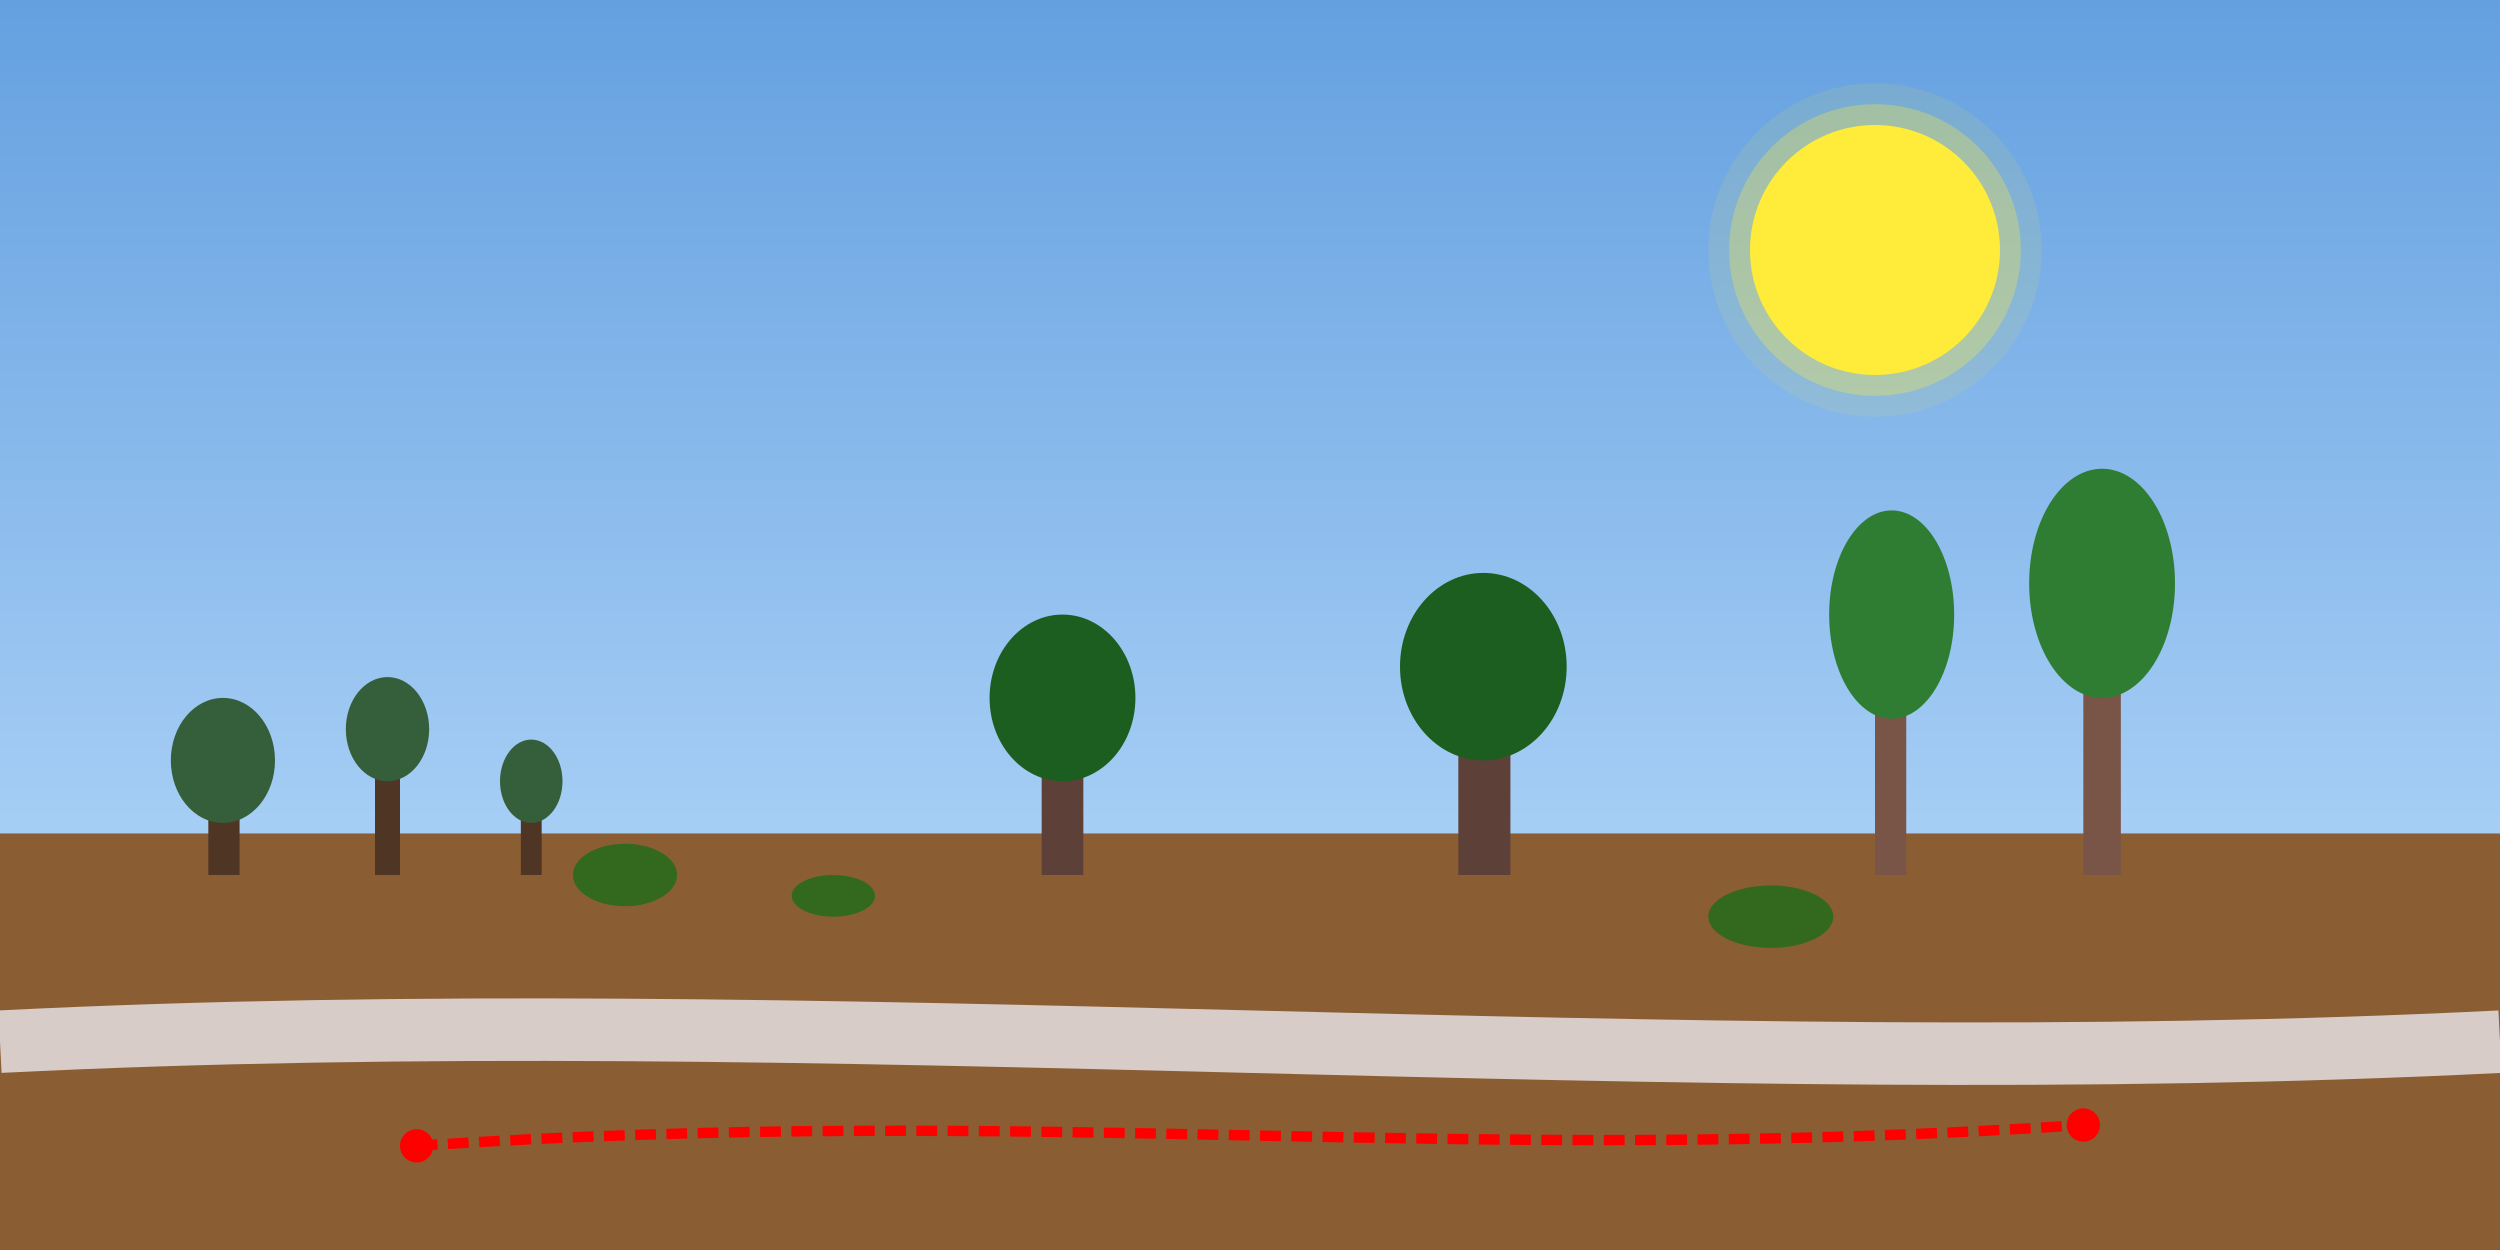 <svg width="1200" height="600" viewBox="0 0 1200 600" xmlns="http://www.w3.org/2000/svg">
  <!-- Sky background with gradient -->
  <rect x="0" y="0" width="1200" height="400" fill="url(#sky-gradient)"/>
  <defs>
    <linearGradient id="sky-gradient" x1="0%" y1="0%" x2="0%" y2="100%">
      <stop offset="0%" style="stop-color:#64a0e0;stop-opacity:1" />
      <stop offset="100%" style="stop-color:#a6cef5;stop-opacity:1" />
    </linearGradient>
  </defs>
  
  <!-- Sun -->
  <circle cx="900" cy="120" r="60" fill="#ffeb3b"/>
  <circle cx="900" cy="120" r="70" fill="#ffeb3b" opacity="0.3"/>
  <circle cx="900" cy="120" r="80" fill="#ffeb3b" opacity="0.1"/>
  
  <!-- Landscape - flat terrain typical of Chaco -->
  <rect x="0" y="400" width="1200" height="200" fill="#8b5d33"/>
  
  <!-- Various vegetation elements -->
  <!-- Trees in the distance -->
  <g transform="translate(100, 380)">
    <rect x="0" y="0" width="15" height="40" fill="#4e3524"/>
    <ellipse cx="7" cy="-15" rx="25" ry="30" fill="#355e3b"/>
  </g>
  
  <g transform="translate(180, 370)">
    <rect x="0" y="0" width="12" height="50" fill="#4e3524"/>
    <ellipse cx="6" cy="-20" rx="20" ry="25" fill="#355e3b"/>
  </g>
  
  <g transform="translate(250, 385)">
    <rect x="0" y="0" width="10" height="35" fill="#4e3524"/>
    <ellipse cx="5" cy="-10" rx="15" ry="20" fill="#355e3b"/>
  </g>
  
  <!-- Quebracho trees, typical of Chaco -->
  <g transform="translate(500, 360)">
    <rect x="0" y="0" width="20" height="60" fill="#5d4037"/>
    <ellipse cx="10" cy="-25" rx="35" ry="40" fill="#1b5e20"/>
  </g>
  
  <g transform="translate(700, 350)">
    <rect x="0" y="0" width="25" height="70" fill="#5d4037"/>
    <ellipse cx="12" cy="-30" rx="40" ry="45" fill="#1b5e20"/>
  </g>
  
  <!-- Palms in the foreground -->
  <g transform="translate(900, 340)">
    <rect x="0" y="0" width="15" height="80" fill="#795548"/>
    <ellipse cx="8" cy="-45" rx="30" ry="50" fill="#2e7d32"/>
  </g>
  
  <g transform="translate(1000, 330)">
    <rect x="0" y="0" width="18" height="90" fill="#795548"/>
    <ellipse cx="9" cy="-50" rx="35" ry="55" fill="#2e7d32"/>
  </g>
  
  <!-- Small bushes -->
  <ellipse cx="300" cy="420" rx="25" ry="15" fill="#33691e"/>
  <ellipse cx="400" cy="430" rx="20" ry="10" fill="#33691e"/>
  <ellipse cx="850" cy="440" rx="30" ry="15" fill="#33691e"/>
  
  <!-- Road or path -->
  <path d="M0,500 C400,480 800,520 1200,500" stroke="#d7ccc8" stroke-width="30" fill="none"/>
  
  <!-- Fiber optic cable/connection representation -->
  <path d="M200,550 C500,530 700,560 1000,540" stroke="#FF0000" stroke-width="5" fill="none" stroke-dasharray="10,5"/>
  <circle cx="200" cy="550" r="8" fill="#FF0000"/>
  <circle cx="1000" cy="540" r="8" fill="#FF0000"/>
</svg> 